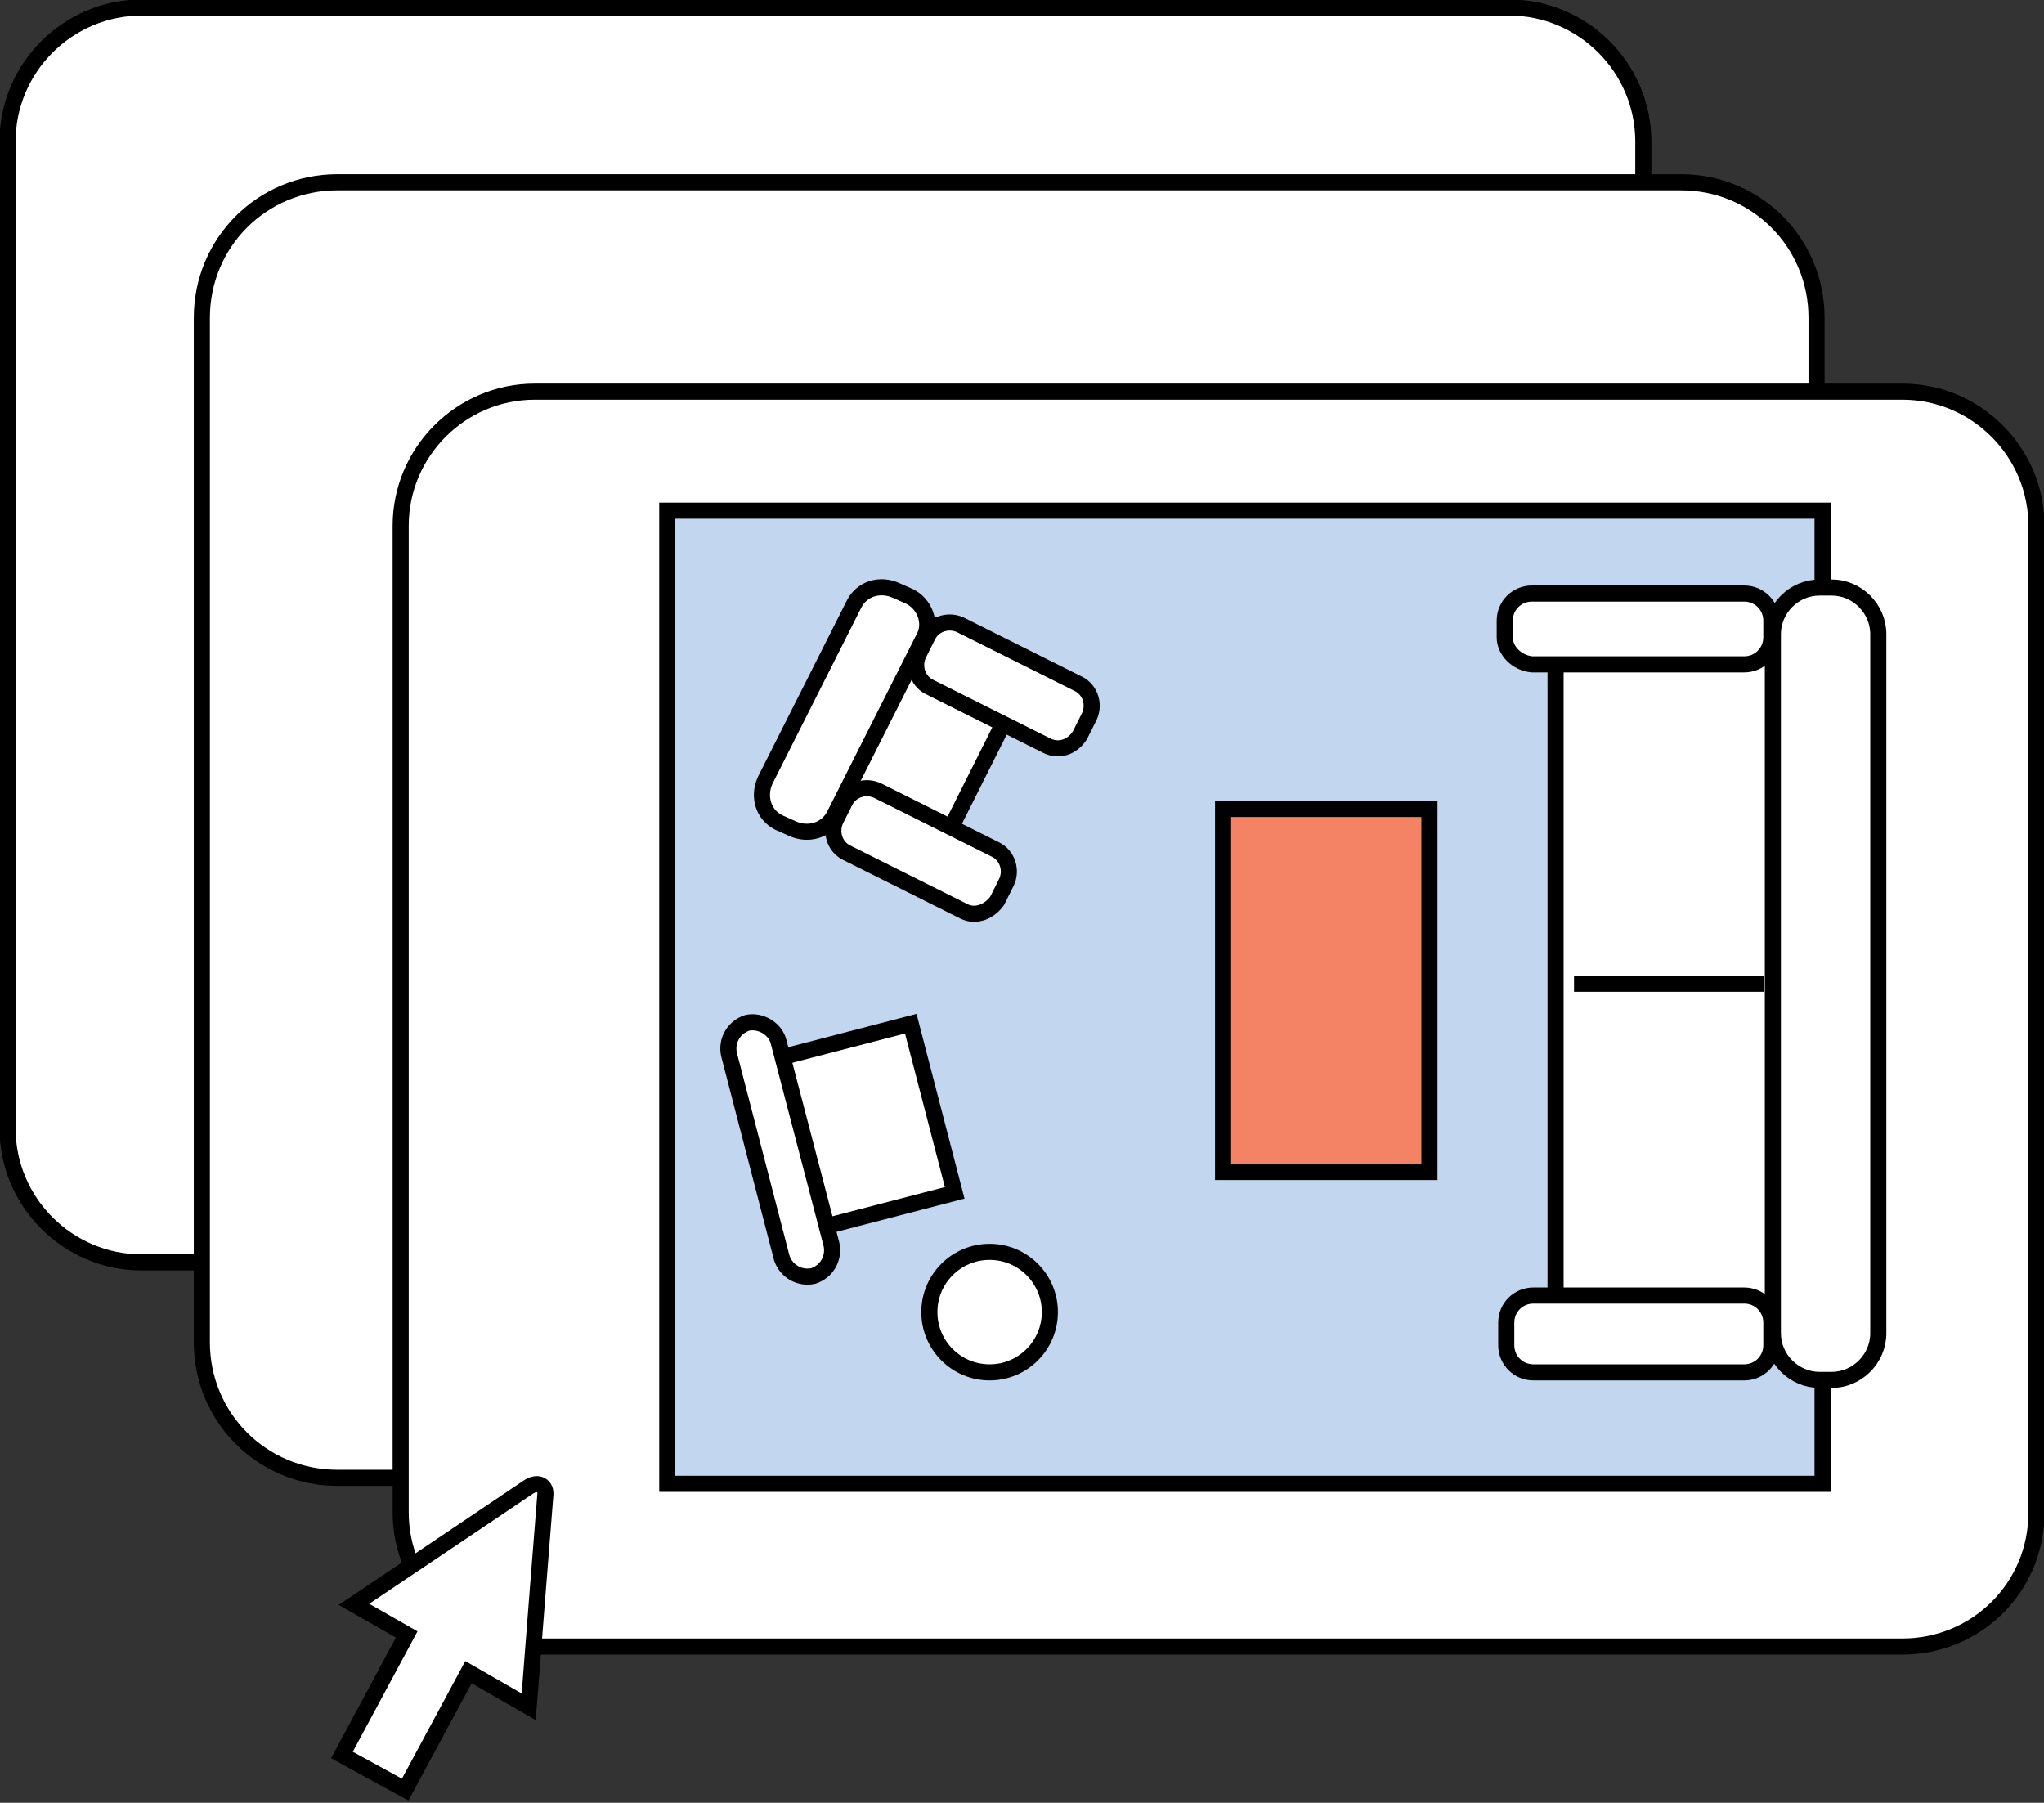 <svg width="127" height="112" viewBox="0 0 127 112" fill="none" xmlns="http://www.w3.org/2000/svg">
<rect x="0" y="0" width="127" height="112" fill="#333333" stroke="none"/>
<path d="M93.776 78.427H8.797C4.212 78.427 0.468 74.684 0.468 70.098V8.797C0.468 4.212 4.212 0.468 8.797 0.468H93.776C98.362 0.468 102.105 4.212 102.105 8.797V70.098C102.105 74.684 98.362 78.427 93.776 78.427Z" fill="white" stroke="black" stroke-miterlimit="10"/>
<path d="M104.445 91.811H20.964C16.285 91.811 12.541 88.067 12.541 83.388V19.747C12.541 15.068 16.285 11.324 20.964 11.324H104.445C109.125 11.324 112.868 15.068 112.868 19.747V83.294C112.868 87.973 109.031 91.811 104.445 91.811Z" fill="white" stroke="black" stroke-miterlimit="10"/>
<path d="M118.203 102.293H33.224C28.638 102.293 24.895 98.549 24.895 93.963V32.663C24.895 28.077 28.638 24.333 33.224 24.333H118.203C122.789 24.333 126.532 28.077 126.532 32.663V93.963C126.532 98.643 122.789 102.293 118.203 102.293Z" fill="white" stroke="black" stroke-miterlimit="10"/>
<path d="M113.243 31.727H41.46V92.185H113.243V31.727Z" fill="#C2D7EF" stroke="black" stroke-miterlimit="10"/>
<path d="M113.686 83.532L113.686 38.61H96.653V83.532H113.686Z" fill="white" stroke="black" stroke-miterlimit="10"/>
<path d="M110.154 82.826V39.401C110.154 37.81 111.464 36.5 113.055 36.5H113.804C115.395 36.5 116.705 37.81 116.705 39.401V82.826C116.705 84.417 115.395 85.728 113.804 85.728H113.055C111.464 85.728 110.154 84.417 110.154 82.826Z" fill="white" stroke="black" stroke-miterlimit="10"/>
<path d="M93.495 39.588V38.559C93.495 37.623 94.244 36.874 95.18 36.874H108.376C109.312 36.874 110.061 37.623 110.061 38.559V39.588C110.061 40.524 109.312 41.273 108.376 41.273H95.18C94.244 41.179 93.495 40.43 93.495 39.588Z" fill="white" stroke="black" stroke-miterlimit="10"/>
<path d="M93.589 83.575V82.171C93.589 81.235 94.338 80.487 95.273 80.487H108.376C109.312 80.487 110.061 81.235 110.061 82.171V83.575C110.061 84.511 109.312 85.26 108.376 85.26H95.273C94.338 85.26 93.589 84.511 93.589 83.575Z" fill="white" stroke="black" stroke-miterlimit="10"/>
<path d="M109.593 61.114H97.8" stroke="black" stroke-miterlimit="10"/>
<path d="M63.909 41.811L54.373 37.027L48.75 48.236L58.286 53.02L63.909 41.811Z" fill="white" stroke="black" stroke-miterlimit="10"/>
<path d="M57.37 39.682L51.848 50.632C51.38 51.567 50.257 51.942 49.228 51.474L48.386 51.099C47.45 50.632 47.075 49.508 47.543 48.479L53.065 37.529C53.533 36.593 54.656 36.219 55.685 36.687L56.528 37.061C57.464 37.529 57.932 38.746 57.37 39.682Z" fill="white" stroke="black" stroke-miterlimit="10"/>
<path d="M65.044 46.327L57.745 42.676C56.996 42.302 56.715 41.366 57.089 40.618L57.651 39.495C58.025 38.746 58.961 38.465 59.71 38.839L67.01 42.489C67.758 42.864 68.039 43.8 67.665 44.548L67.103 45.671C66.635 46.42 65.793 46.701 65.044 46.327Z" fill="white" stroke="black" stroke-miterlimit="10"/>
<path d="M59.897 56.621L52.597 52.971C51.848 52.597 51.568 51.661 51.942 50.912L52.504 49.789C52.878 49.041 53.814 48.76 54.562 49.134L61.862 52.784C62.611 53.158 62.892 54.094 62.517 54.843L61.956 55.966C61.488 56.621 60.646 56.995 59.897 56.621Z" fill="white" stroke="black" stroke-miterlimit="10"/>
<path d="M56.589 63.598L46.262 66.28L48.992 76.788L59.318 74.106L56.589 63.598Z" fill="white" stroke="black" stroke-miterlimit="10"/>
<path d="M48.386 64.763L51.661 77.304C51.848 78.147 51.38 78.989 50.538 79.27C49.696 79.457 48.853 78.989 48.573 78.147L45.297 65.512C45.11 64.67 45.578 63.828 46.42 63.547C47.262 63.36 48.198 63.921 48.386 64.763Z" fill="white" stroke="black" stroke-miterlimit="10"/>
<path d="M32.85 106.036L33.411 98.83L33.879 92.934C33.973 92.279 33.411 91.998 32.85 92.372L27.983 95.648L21.993 99.672L25.269 101.544L21.245 109.031L25.175 111.184L29.106 103.884L32.85 106.036Z" fill="white" stroke="black" stroke-miterlimit="10"/>
<path d="M88.816 50.257H75.994V72.812H88.816V50.257Z" fill="#F38364" stroke="black" stroke-miterlimit="10"/>
<path d="M61.488 85.26C63.555 85.26 65.231 83.584 65.231 81.516C65.231 79.448 63.555 77.772 61.488 77.772C59.42 77.772 57.744 79.448 57.744 81.516C57.744 83.584 59.42 85.26 61.488 85.26Z" fill="white" stroke="black" stroke-miterlimit="10"/>
</svg>
